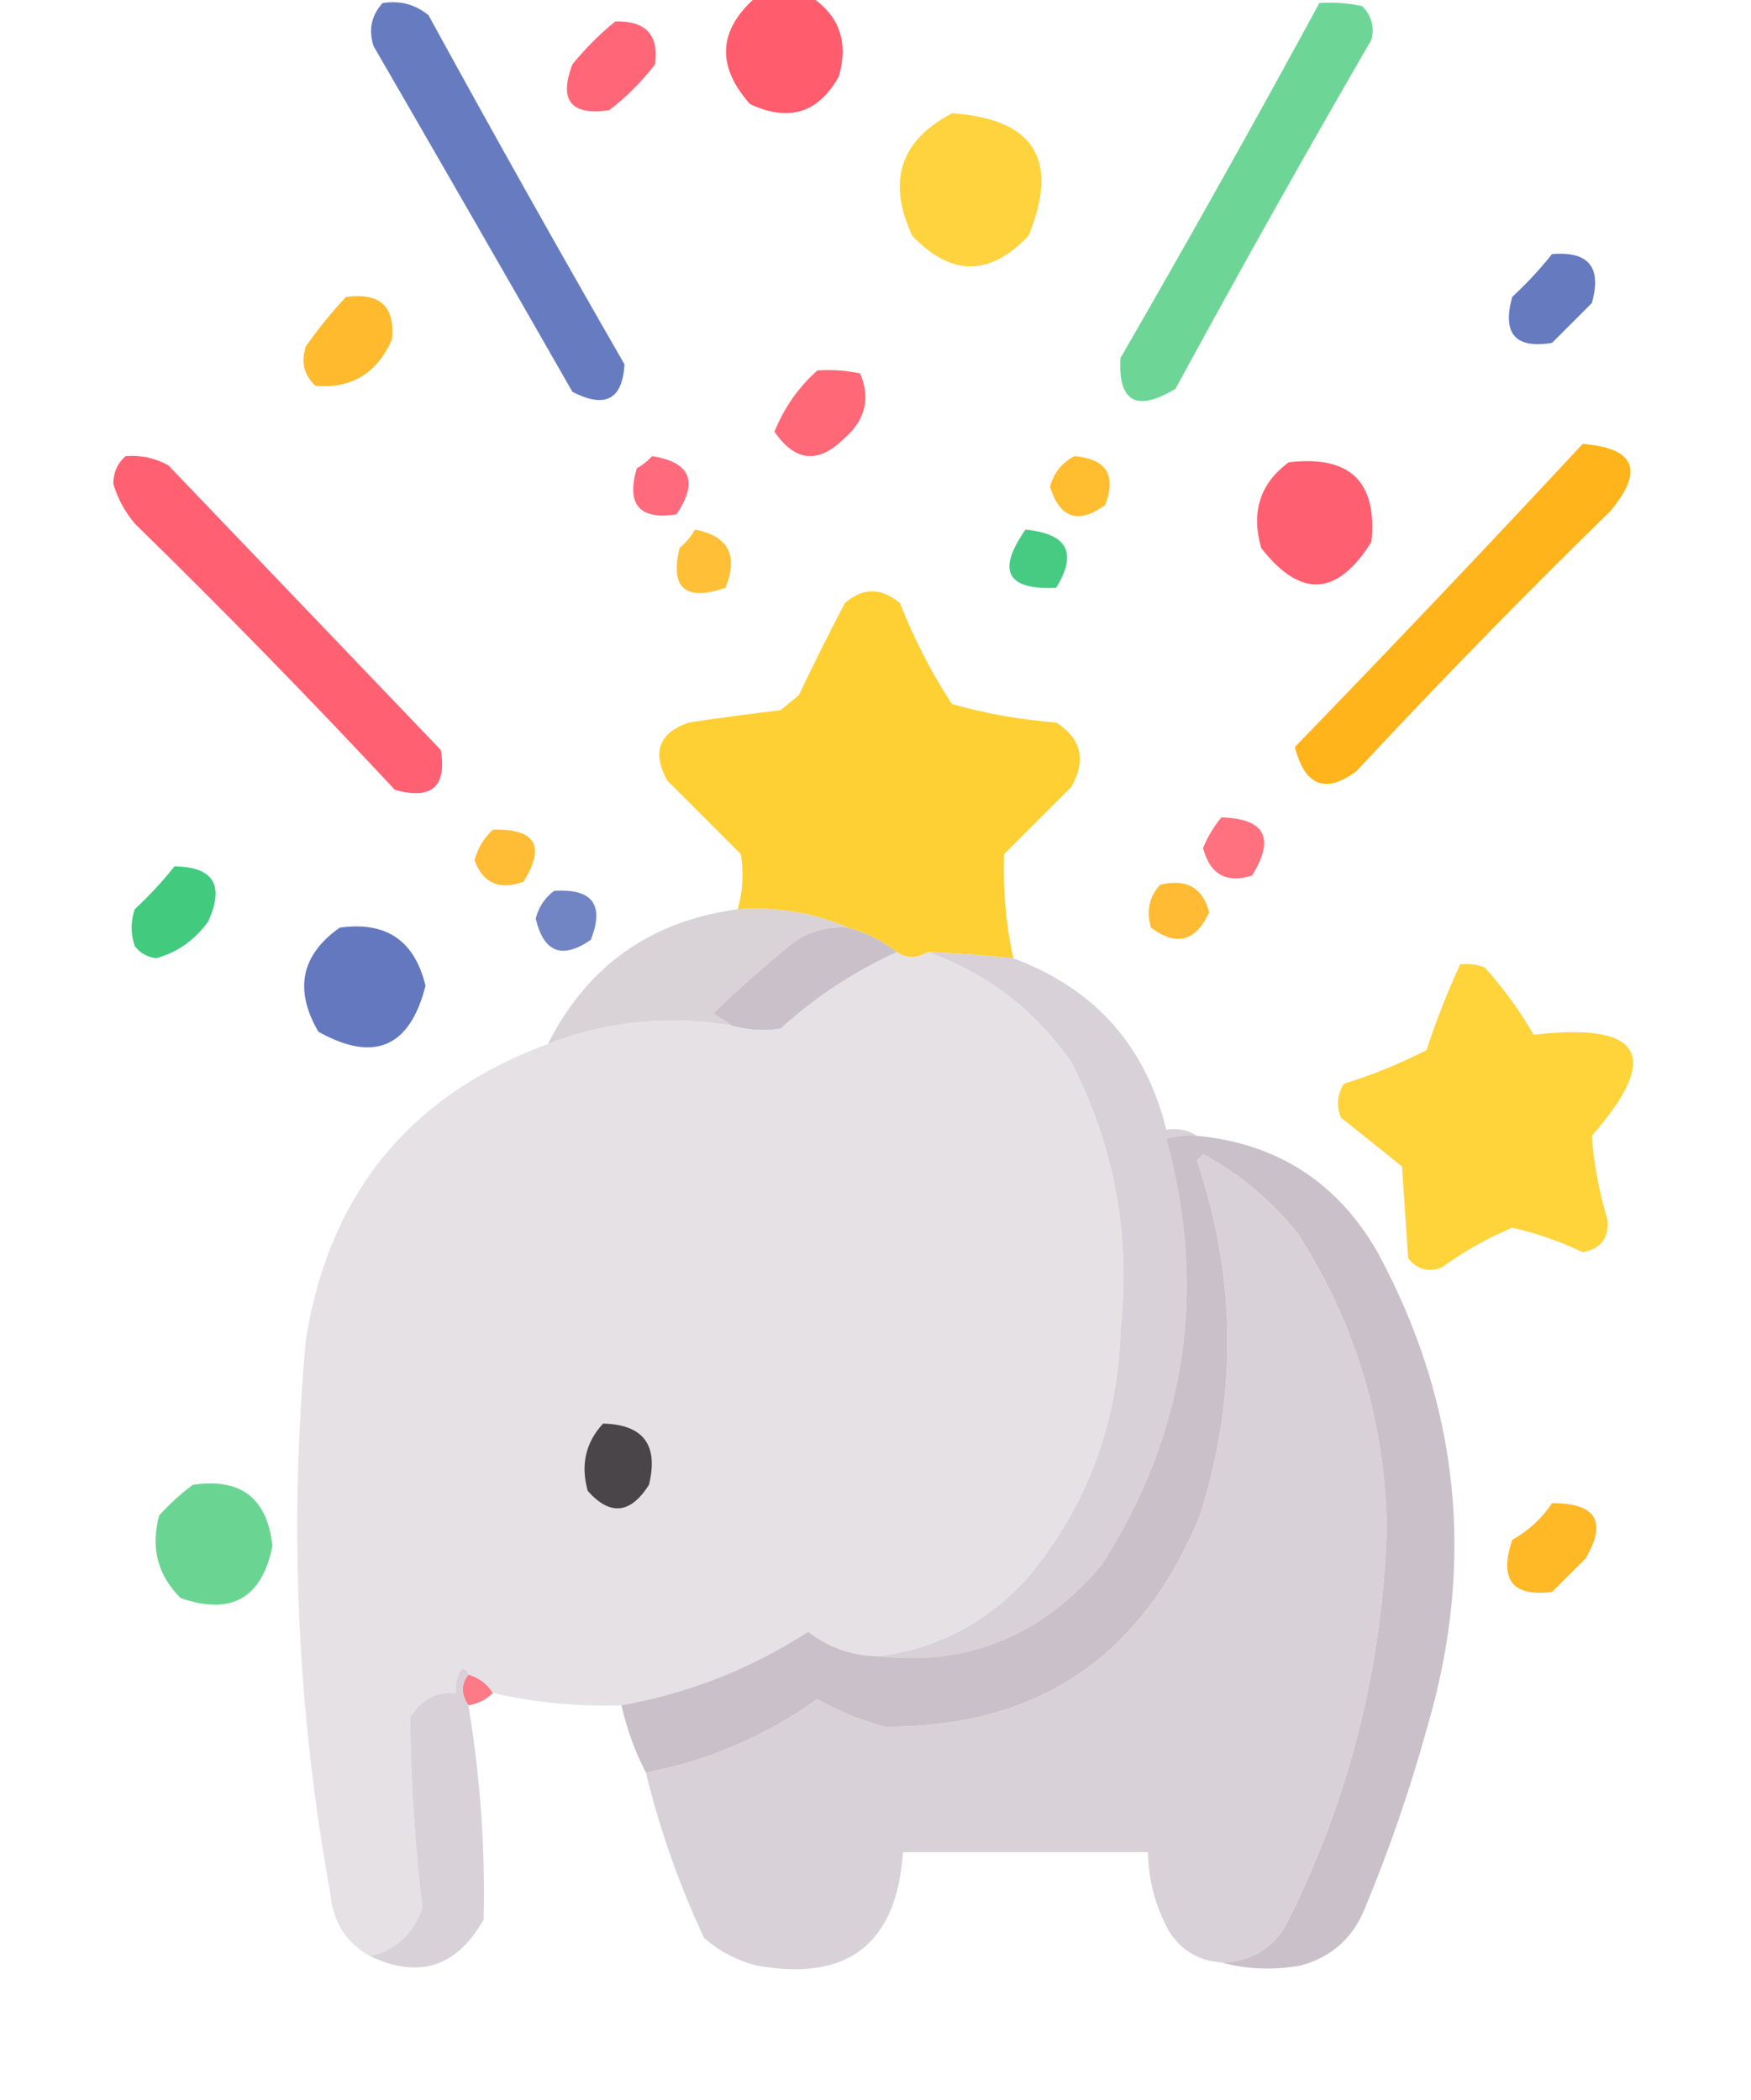 <?xml version="1.0" encoding="UTF-8"?>
<!DOCTYPE svg PUBLIC "-//W3C//DTD SVG 1.1//EN" "http://www.w3.org/Graphics/SVG/1.1/DTD/svg11.dtd">
<svg xmlns="http://www.w3.org/2000/svg" version="1.1" viewBox="0 0 286 343" width="286px" height="343px" style="shape-rendering:geometricPrecision; text-rendering:geometricPrecision; image-rendering:optimizeQuality; fill-rule:evenodd; clip-rule:evenodd" xmlns:xlink="http://www.w3.org/1999/xlink">
<g><path style="opacity:0.919" fill="#ff4f62" d="M 123.5,-0.5 C 126.5,-0.5 129.5,-0.5 132.5,-0.5C 137.121,2.589 138.621,6.923 137,12.5C 133.666,18.465 128.832,19.965 122.5,17C 116.964,10.752 117.297,4.919 123.5,-0.5 Z"/></g>
<g><path style="opacity:0.93" fill="#5d73bc" d="M 62.5,0.5 C 65.365,0.055 67.865,0.722 70,2.5C 80.488,21.664 91.155,40.664 102,59.5C 101.678,65.249 98.844,66.749 93.5,64C 82.764,45.227 71.931,26.394 61,7.5C 60.167,4.829 60.667,2.496 62.5,0.5 Z"/></g>
<g><path style="opacity:0.936" fill="#63d38f" d="M 215.5,0.5 C 217.857,0.337 220.19,0.503 222.5,1C 224.036,2.599 224.536,4.433 224,6.5C 213.094,25.306 202.427,44.306 192,63.5C 185.626,67.325 182.626,65.658 183,58.5C 194.127,39.237 204.96,19.904 215.5,0.5 Z"/></g>
<g><path style="opacity:0.855" fill="#ff4d61" d="M 100.5,3.5 C 105.481,3.379 107.647,5.713 107,10.5C 104.833,13.333 102.333,15.833 99.5,18C 93.24,18.907 91.24,16.407 93.5,10.5C 95.621,7.897 97.954,5.564 100.5,3.5 Z"/></g>
<g><path style="opacity:0.937" fill="#ffd030" d="M 155.5,18.5 C 168.92,19.415 173.086,26.082 168,38.5C 161.667,45.167 155.333,45.167 149,38.5C 144.864,29.611 147.03,22.945 155.5,18.5 Z"/></g>
<g><path style="opacity:0.944" fill="#5c72bb" d="M 253.5,41.5 C 259.499,41.002 261.666,43.669 260,49.5C 257.833,51.667 255.667,53.833 253.5,56C 247.498,56.993 245.332,54.493 247,48.5C 249.372,46.297 251.539,43.964 253.5,41.5 Z"/></g>
<g><path style="opacity:0.822" fill="#ffab00" d="M 56.5,48.5 C 62.089,47.739 64.589,50.072 64,55.5C 61.51,61.023 57.343,63.523 51.5,63C 49.604,61.192 49.104,59.025 50,56.5C 52.001,53.669 54.167,51.003 56.5,48.5 Z"/></g>
<g><path style="opacity:0.867" fill="#ff5161" d="M 133.5,60.5 C 135.857,60.337 138.19,60.503 140.5,61C 142.182,65.061 141.349,68.561 138,71.5C 133.719,75.796 129.885,75.462 126.5,70.5C 128.08,66.595 130.414,63.262 133.5,60.5 Z"/></g>
<g><path style="opacity:0.889" fill="#ffab00" d="M 258.5,72.5 C 267.09,73.178 268.59,76.845 263,83.5C 248.859,97.309 235.025,111.475 221.5,126C 216.439,129.677 213.106,128.343 211.5,122C 227.343,105.657 243.01,89.157 258.5,72.5 Z"/></g>
<g><path style="opacity:0.89" fill="#ff4e62" d="M 20.5,74.5 C 22.989,74.298 25.323,74.798 27.5,76C 42.25,91.421 57.084,106.921 72,122.5C 72.993,128.502 70.493,130.668 64.5,129C 50.669,114.169 36.502,99.669 22,85.5C 20.367,83.547 19.201,81.38 18.5,79C 18.519,77.167 19.185,75.667 20.5,74.5 Z"/></g>
<g><path style="opacity:0.833" fill="#ff4d63" d="M 106.5,74.5 C 112.758,75.477 114.091,78.644 110.5,84C 104.447,84.944 102.28,82.444 104,76.5C 104.995,75.934 105.828,75.267 106.5,74.5 Z"/></g>
<g><path style="opacity:0.813" fill="#ffae00" d="M 175.5,74.5 C 180.722,74.945 182.389,77.611 180.5,82.5C 176.112,85.653 173.112,84.653 171.5,79.5C 172.127,77.213 173.46,75.546 175.5,74.5 Z"/></g>
<g><path style="opacity:0.897" fill="#ff4e61" d="M 210.5,75.5 C 220.492,74.327 224.992,78.66 224,88.5C 218.417,97.421 212.417,97.754 206,89.5C 204.309,83.61 205.809,78.944 210.5,75.5 Z"/></g>
<g><path style="opacity:0.789" fill="#ffad00" d="M 113.5,86.5 C 118.952,87.523 120.619,90.689 118.5,96C 111.909,98.244 109.409,96.077 111,89.5C 112.045,88.627 112.878,87.627 113.5,86.5 Z"/></g>
<g><path style="opacity:0.879" fill="#2fc572" d="M 167.5,86.5 C 174.358,87.155 176.025,90.322 172.5,96C 164.441,96.386 162.775,93.219 167.5,86.5 Z"/></g>
<g><path style="opacity:0.971" fill="#fecf2f" d="M 165.5,156.5 C 160.848,156.002 156.181,155.669 151.5,155.5C 149.766,156.562 148.099,156.562 146.5,155.5C 144.117,153.642 141.45,152.308 138.5,151.5C 132.866,149.062 126.866,148.062 120.5,148.5C 121.329,145.531 121.495,142.531 121,139.5C 117,135.5 113,131.5 109,127.5C 106.442,122.875 107.609,119.709 112.5,118C 117.489,117.251 122.489,116.585 127.5,116C 128.5,115.167 129.5,114.333 130.5,113.5C 132.911,108.421 135.411,103.421 138,98.5C 140.925,95.941 143.925,95.941 147,98.5C 149.269,104.319 152.102,109.819 155.5,115C 161.04,116.554 166.706,117.554 172.5,118C 176.629,120.631 177.462,124.131 175,128.5C 171.306,132.194 167.64,135.86 164,139.5C 163.792,145.215 164.292,150.881 165.5,156.5 Z"/></g>
<g><path style="opacity:0.835" fill="#ff5565" d="M 199.5,133.5 C 206.628,133.706 208.294,136.873 204.5,143C 200.3,144.31 197.633,142.81 196.5,138.5C 197.26,136.64 198.26,134.973 199.5,133.5 Z"/></g>
<g><path style="opacity:0.792" fill="#ffab00" d="M 80.5,135.5 C 87.486,135.331 89.153,138.164 85.5,144C 81.57,145.421 78.903,144.254 77.5,140.5C 78.065,138.491 79.065,136.824 80.5,135.5 Z"/></g>
<g><path style="opacity:0.9" fill="#2ec471" d="M 28.5,141.5 C 34.877,141.575 36.71,144.575 34,150.5C 31.801,153.552 28.968,155.552 25.5,156.5C 24.006,156.291 22.839,155.624 22,154.5C 21.333,152.5 21.333,150.5 22,148.5C 24.4,146.271 26.567,143.937 28.5,141.5 Z"/></g>
<g><path style="opacity:0.796" fill="#ffaa00" d="M 189.5,144.5 C 193.779,143.454 196.445,144.954 197.5,149C 195.296,153.772 192.13,154.605 188,151.5C 187.185,148.802 187.685,146.468 189.5,144.5 Z"/></g>
<g><path style="opacity:0.864" fill="#5c71bb" d="M 90.5,145.5 C 96.764,145.088 98.764,147.755 96.5,153.5C 91.796,156.726 88.796,155.559 87.5,150C 88.008,148.107 89.008,146.607 90.5,145.5 Z"/></g>
<g><path style="opacity:0.97" fill="#d8d1d6" d="M 120.5,148.5 C 126.866,148.062 132.866,149.062 138.5,151.5C 135.206,151.259 132.206,152.092 129.5,154C 124.993,157.676 120.659,161.51 116.5,165.5C 117.602,166.176 118.602,166.842 119.5,167.5C 109.227,165.745 99.227,166.745 89.5,170.5C 95.922,157.757 106.255,150.424 120.5,148.5 Z"/></g>
<g><path style="opacity:0.954" fill="#5c72bb" d="M 55.5,151.5 C 63.061,150.444 67.727,153.611 69.5,161C 66.937,171.078 61.103,173.578 52,168.5C 48.007,161.626 49.174,155.96 55.5,151.5 Z"/></g>
<g><path style="opacity:1" fill="#cac0c9" d="M 138.5,151.5 C 141.45,152.308 144.117,153.642 146.5,155.5C 139.547,158.649 133.214,162.815 127.5,168C 124.808,168.43 122.141,168.263 119.5,167.5C 118.602,166.842 117.602,166.176 116.5,165.5C 120.659,161.51 124.993,157.676 129.5,154C 132.206,152.092 135.206,151.259 138.5,151.5 Z"/></g>
<g><path style="opacity:0.991" fill="#d8d1d7" d="M 151.5,155.5 C 156.181,155.669 160.848,156.002 165.5,156.5C 178.768,161.434 187.101,170.768 190.5,184.5C 192.415,184.216 194.081,184.549 195.5,185.5C 193.801,185.34 192.134,185.506 190.5,186C 197.249,210.758 193.749,233.925 180,255.5C 170.297,267.119 158.13,272.119 143.5,270.5C 153.23,269.217 161.396,264.884 168,257.5C 177.512,245.977 182.512,232.644 183,217.5C 184.73,201.983 182.063,187.316 175,173.5C 169.03,164.946 161.196,158.946 151.5,155.5 Z"/></g>
<g><path style="opacity:0.995" fill="#e5e1e5" d="M 146.5,155.5 C 148.099,156.562 149.766,156.562 151.5,155.5C 161.196,158.946 169.03,164.946 175,173.5C 182.063,187.316 184.73,201.983 183,217.5C 182.512,232.644 177.512,245.977 168,257.5C 161.396,264.884 153.23,269.217 143.5,270.5C 139.239,270.455 135.405,269.122 132,266.5C 122.629,272.567 112.462,276.567 101.5,278.5C 94.398,278.749 87.398,278.082 80.5,276.5C 79.564,275.026 78.23,274.026 76.5,273.5C 76.44,272.957 76.107,272.624 75.5,272.5C 74.571,273.689 74.238,275.022 74.5,276.5C 71.216,276.269 68.716,277.603 67,280.5C 67.092,290.891 67.758,301.224 69,311.5C 67.552,315.785 64.719,318.452 60.5,319.5C 56.605,317.354 54.439,314.021 54,309.5C 48.504,279.339 47.171,249.006 50,218.5C 53.903,194.773 67.07,178.773 89.5,170.5C 99.227,166.745 109.227,165.745 119.5,167.5C 122.141,168.263 124.808,168.43 127.5,168C 133.214,162.815 139.547,158.649 146.5,155.5 Z"/></g>
<g><path style="opacity:0.945" fill="#ffd02f" d="M 238.5,157.5 C 239.873,157.343 241.207,157.51 242.5,158C 245.553,161.387 248.22,165.053 250.5,169C 268.299,166.923 271.466,172.423 260,185.5C 260.323,190.023 261.156,194.523 262.5,199C 262.914,202.088 261.58,203.922 258.5,204.5C 254.814,202.74 250.981,201.407 247,200.5C 242.948,202.204 239.115,204.371 235.5,207C 233.299,207.825 231.466,207.325 230,205.5C 229.667,200.5 229.333,195.5 229,190.5C 225.667,187.833 222.333,185.167 219,182.5C 218.257,180.559 218.424,178.726 219.5,177C 224.21,175.539 228.71,173.705 233,171.5C 234.597,166.656 236.43,161.989 238.5,157.5 Z"/></g>
<g><path style="opacity:0.993" fill="#cac0c9" d="M 195.5,185.5 C 208.58,186.739 218.413,193.072 225,204.5C 238.42,229.343 241.086,255.343 233,282.5C 230.262,292.38 226.929,302.047 223,311.5C 221.073,316.428 217.573,319.594 212.5,321C 207.98,321.814 203.646,321.647 199.5,320.5C 204.076,320.432 207.576,318.432 210,314.5C 220.314,294.059 225.814,272.392 226.5,249.5C 226.203,232.112 221.37,216.112 212,201.5C 207.706,196.106 202.539,191.773 196.5,188.5C 196.167,188.833 195.833,189.167 195.5,189.5C 201.979,208.737 202.146,228.07 196,247.5C 186.505,270.691 169.338,282.191 144.5,282C 140.632,280.989 136.966,279.489 133.5,277.5C 124.881,283.626 115.547,287.626 105.5,289.5C 103.72,286.081 102.387,282.414 101.5,278.5C 112.462,276.567 122.629,272.567 132,266.5C 135.405,269.122 139.239,270.455 143.5,270.5C 158.13,272.119 170.297,267.119 180,255.5C 193.749,233.925 197.249,210.758 190.5,186C 192.134,185.506 193.801,185.34 195.5,185.5 Z"/></g>
<g><path style="opacity:0.988" fill="#d7d0d6" d="M 199.5,320.5 C 195.862,320.262 193.029,318.596 191,315.5C 188.74,311.46 187.573,307.127 187.5,302.5C 174.167,302.5 160.833,302.5 147.5,302.5C 146.431,317.544 138.431,323.71 123.5,321C 120.302,320.152 117.469,318.652 115,316.5C 110.931,307.793 107.765,298.793 105.5,289.5C 115.547,287.626 124.881,283.626 133.5,277.5C 136.966,279.489 140.632,280.989 144.5,282C 169.338,282.191 186.505,270.691 196,247.5C 202.146,228.07 201.979,208.737 195.5,189.5C 195.833,189.167 196.167,188.833 196.5,188.5C 202.539,191.773 207.706,196.106 212,201.5C 221.37,216.112 226.203,232.112 226.5,249.5C 225.814,272.392 220.314,294.059 210,314.5C 207.576,318.432 204.076,320.432 199.5,320.5 Z"/></g>
<g><path style="opacity:1" fill="#494549" d="M 98.5,232.5 C 105.088,232.657 107.588,235.99 106,242.5C 102.982,247.265 99.649,247.598 96,243.5C 94.812,239.259 95.645,235.592 98.5,232.5 Z"/></g>
<g><path style="opacity:0.953" fill="#63d38e" d="M 31.5,242.5 C 39.33,241.334 43.663,244.667 44.5,252.5C 42.78,261.024 37.78,263.857 29.5,261C 25.741,257.257 24.574,252.757 26,247.5C 27.704,245.627 29.537,243.96 31.5,242.5 Z"/></g>
<g><path style="opacity:0.848" fill="#ffac00" d="M 253.5,245.5 C 260.685,245.488 262.519,248.488 259,254.5C 257.167,256.333 255.333,258.167 253.5,260C 246.999,260.812 244.832,257.979 247,251.5C 249.69,249.973 251.857,247.973 253.5,245.5 Z"/></g>
<g><path style="opacity:0.78" fill="#fe5566" d="M 76.5,273.5 C 78.23,274.026 79.564,275.026 80.5,276.5C 79.395,277.6 78.062,278.267 76.5,278.5C 75.28,276.716 75.28,275.05 76.5,273.5 Z"/></g>
<g><path style="opacity:0.973" fill="#d8d1d7" d="M 76.5,273.5 C 75.28,275.05 75.28,276.716 76.5,278.5C 78.434,290.099 79.268,301.766 79,313.5C 74.611,321.242 68.444,323.242 60.5,319.5C 64.719,318.452 67.552,315.785 69,311.5C 67.758,301.224 67.092,290.891 67,280.5C 68.716,277.603 71.216,276.269 74.5,276.5C 74.238,275.022 74.571,273.689 75.5,272.5C 76.107,272.624 76.44,272.957 76.5,273.5 Z"/></g>
</svg>

